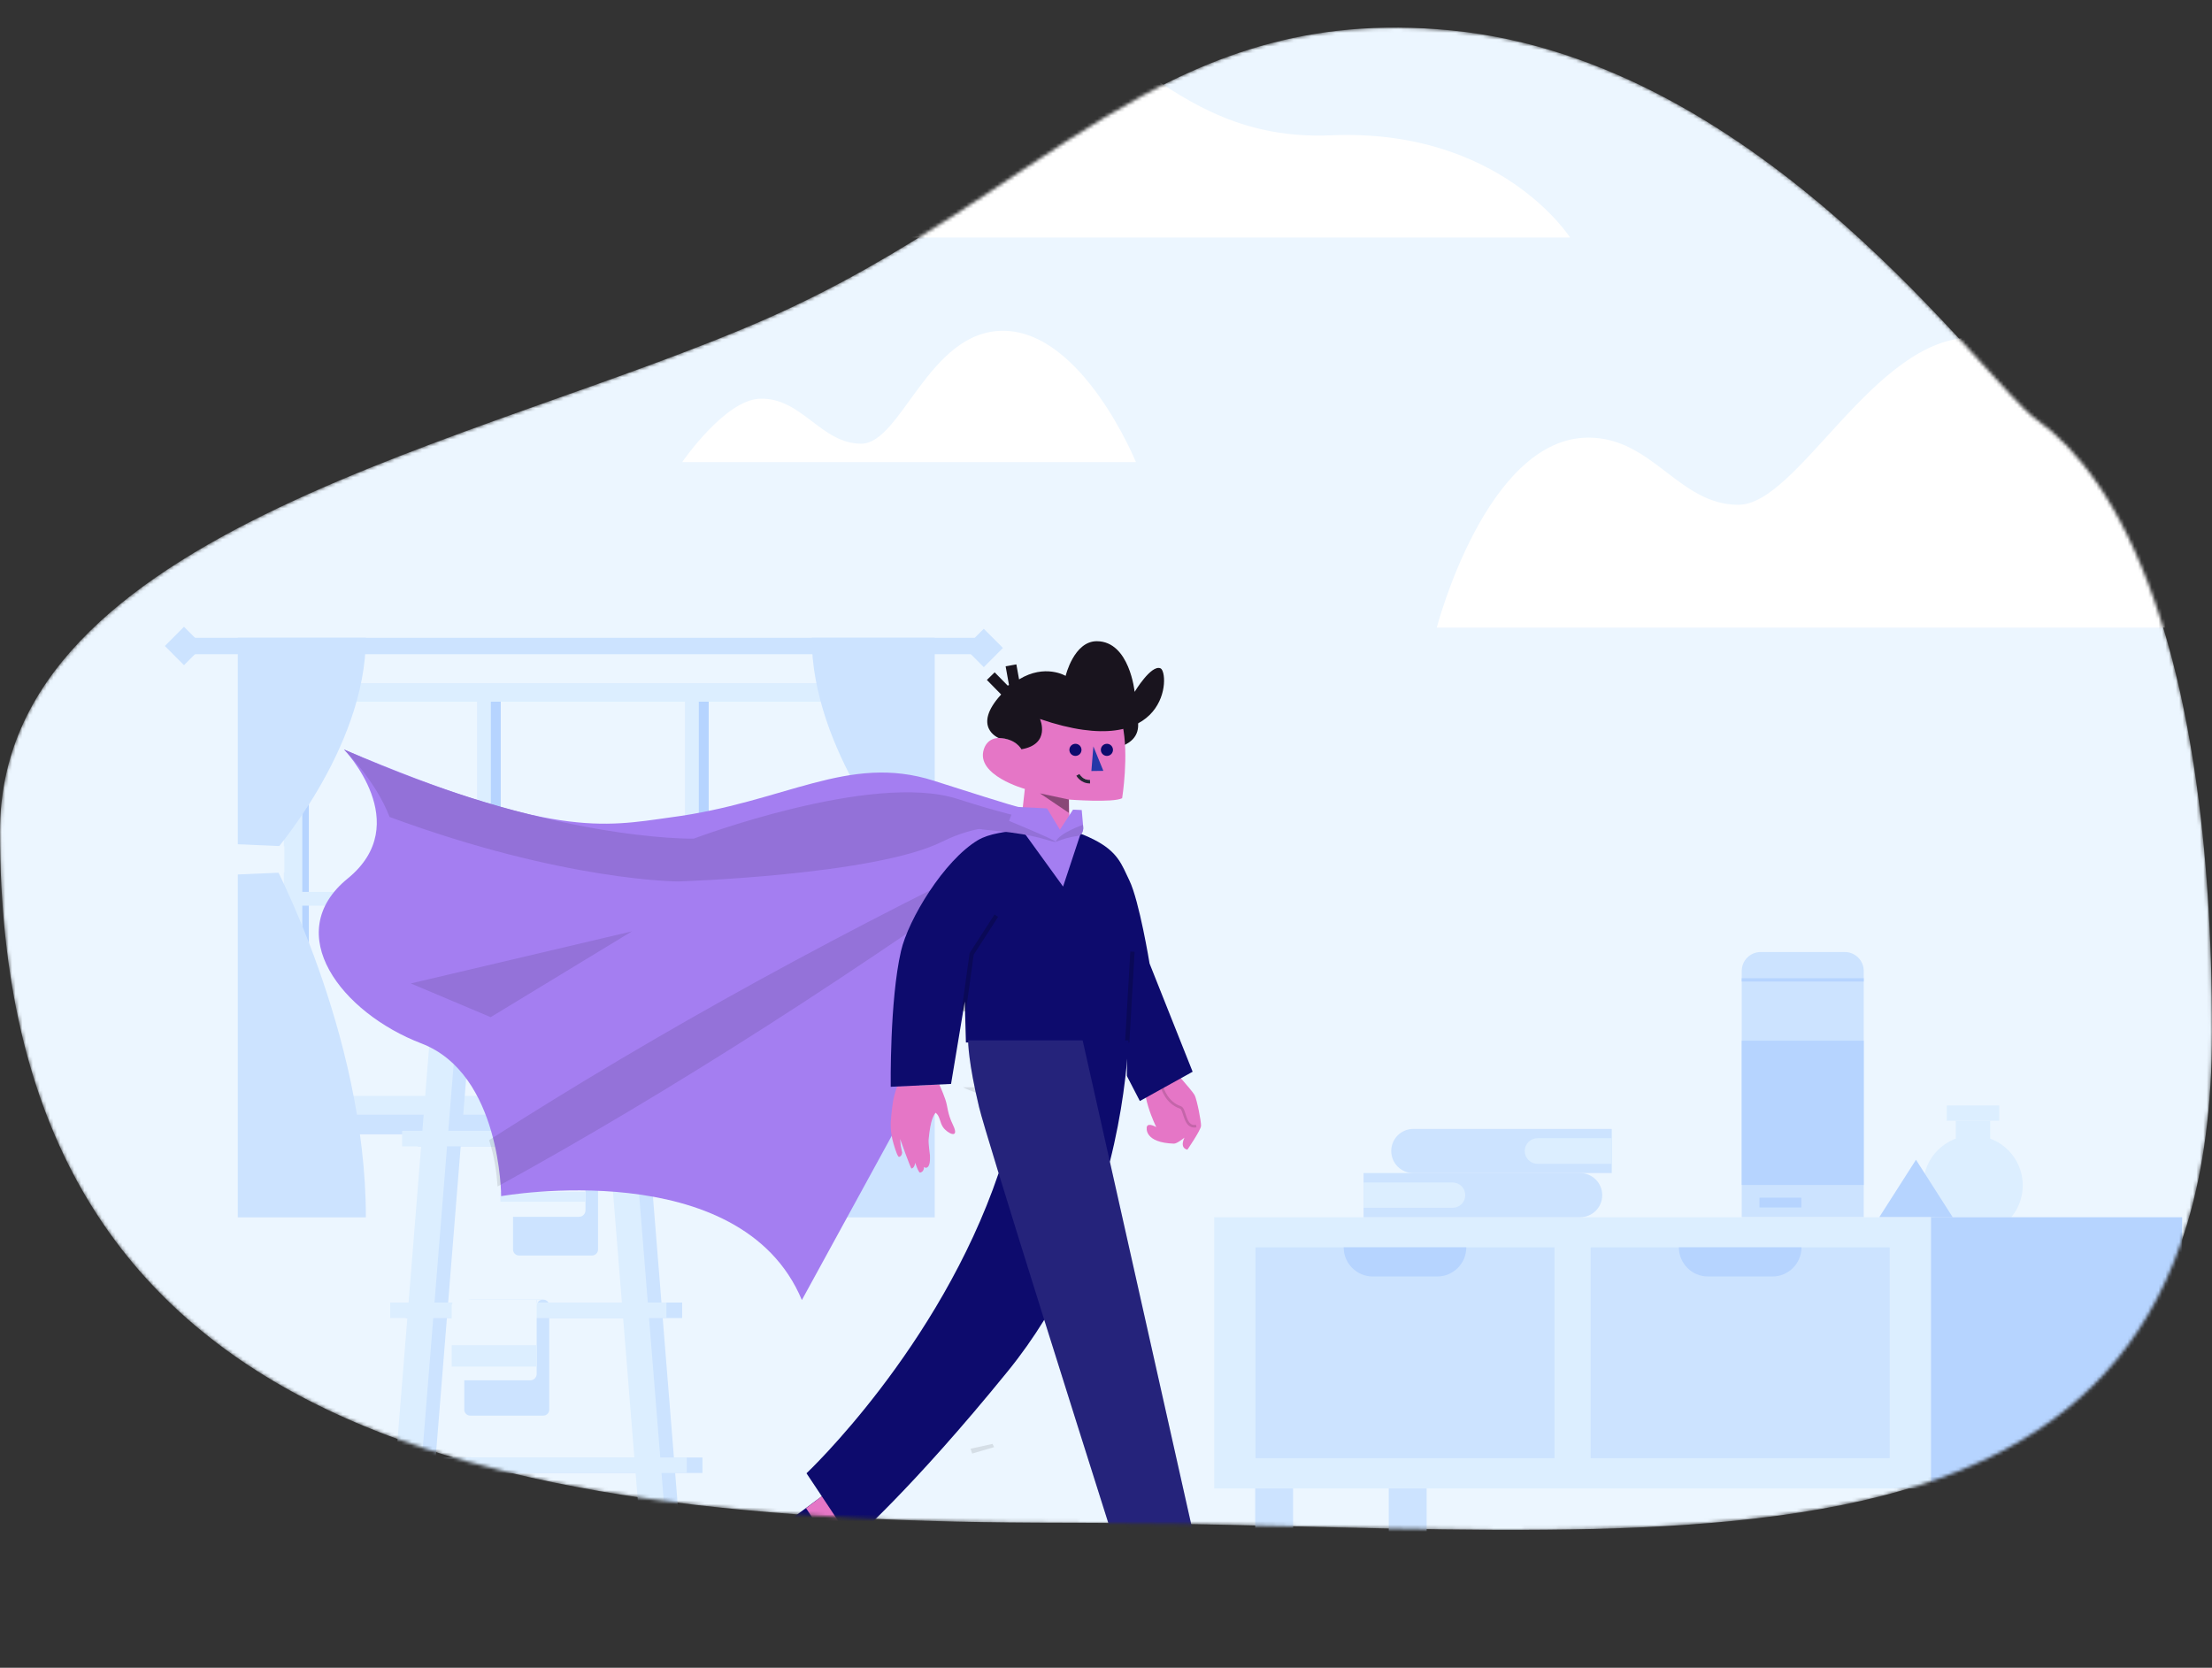 <svg width="642" height="484" viewBox="0 0 642 484" fill="none" xmlns="http://www.w3.org/2000/svg">
<rect x="0" y="0" width="642" height="484" fill="#333333" stroke="none"/>
<mask id="mask0" mask-type="alpha" maskUnits="userSpaceOnUse" x="0" y="8" width="642" height="436">
<path d="M308.973 441.929C481.826 441.929 642 472.416 642 299.443C642 186.069 614.339 138.107 591.017 121.718C576.538 111.544 512.166 17.756 421.184 8.822C336.733 0.53 303.072 56.866 223.105 92.228C140.494 128.758 0 153.398 0 241.291C0 414.265 136.12 441.929 308.973 441.929Z" fill="white"/>
</mask>
<g mask="url(#mask0)">
<path d="M308.973 441.929C481.826 441.929 642 472.416 642 299.443C642 186.069 614.339 138.107 591.017 121.718C576.538 111.544 512.166 17.756 421.184 8.822C336.733 0.53 303.072 56.866 223.105 92.228C140.494 128.758 0 153.398 0 241.291C0 414.265 136.12 441.929 308.973 441.929Z" fill="#ECF6FF"/>
<path fill-rule="evenodd" clip-rule="evenodd" d="M540.92 353.252H505.515V281.783C505.515 278.748 507.974 276.288 511.007 276.288H535.428C538.461 276.288 540.92 278.748 540.92 281.783V353.252Z" fill="#CCE3FF"/>
<path fill-rule="evenodd" clip-rule="evenodd" d="M587.077 344.004C587.077 347.52 585.822 350.744 583.732 353.251H561.53C559.44 350.744 558.185 347.52 558.185 344.004C558.185 336.018 564.654 329.545 572.633 329.545C580.608 329.545 587.077 336.018 587.077 344.004Z" fill="#DCEEFF"/>
<path fill-rule="evenodd" clip-rule="evenodd" d="M567.641 333.753H577.621V325.236H567.641V333.753Z" fill="#DCEEFF"/>
<path fill-rule="evenodd" clip-rule="evenodd" d="M565.014 325.236H580.248V320.82H565.014V325.236Z" fill="#DCEEFF"/>
<path fill-rule="evenodd" clip-rule="evenodd" d="M566.744 353.252H545.423L556.084 336.568L566.744 353.252Z" fill="#B6D4FF"/>
<path fill-rule="evenodd" clip-rule="evenodd" d="M505.514 343.885H540.92V302.026H505.514V343.885Z" fill="#B6D4FF"/>
<path fill-rule="evenodd" clip-rule="evenodd" d="M510.663 350.418H522.81V347.579H510.663V350.418Z" fill="#B6D4FF"/>
<path fill-rule="evenodd" clip-rule="evenodd" d="M505.514 284.848H540.92V283.89H505.514V284.848Z" fill="#B6D4FF"/>
<path d="M616.269 431.951V456.426" stroke="#CCE3FF" stroke-width="11"/>
<path d="M577.501 431.951V456.426" stroke="#CCE3FF" stroke-width="11"/>
<path d="M408.565 431.951V456.426" stroke="#CCE3FF" stroke-width="11"/>
<path d="M369.797 431.951V456.426" stroke="#CCE3FF" stroke-width="11"/>
<path fill-rule="evenodd" clip-rule="evenodd" d="M352.41 431.952H560.429V353.252H352.41V431.952Z" fill="#DCEEFF"/>
<path fill-rule="evenodd" clip-rule="evenodd" d="M364.386 423.179H451.166V361.986H364.386V423.179Z" fill="#CCE3FF"/>
<path fill-rule="evenodd" clip-rule="evenodd" d="M461.672 423.179H548.452V361.986H461.672V423.179Z" fill="#CCE3FF"/>
<path fill-rule="evenodd" clip-rule="evenodd" d="M560.43 431.952H633.341V353.252H560.43V431.952Z" fill="#B6D4FF"/>
<path fill-rule="evenodd" clip-rule="evenodd" d="M403.787 334.03V334.03C403.787 337.568 406.653 340.437 410.189 340.437H467.792V327.622H410.189C406.653 327.622 403.787 330.491 403.787 334.03Z" fill="#CCE3FF"/>
<path fill-rule="evenodd" clip-rule="evenodd" d="M442.53 334.03V334.03C442.53 336.078 444.189 337.739 446.236 337.739H467.638C467.723 337.739 467.792 337.67 467.792 337.585V330.474C467.792 330.389 467.723 330.321 467.638 330.321H446.236C444.189 330.321 442.53 331.981 442.53 334.03Z" fill="#DCEEFF"/>
<path fill-rule="evenodd" clip-rule="evenodd" d="M395.747 340.437V353.252H458.62C462.156 353.252 465.023 350.383 465.023 346.845C465.023 343.306 462.156 340.437 458.62 340.437H395.747Z" fill="#CCE3FF"/>
<path fill-rule="evenodd" clip-rule="evenodd" d="M395.747 343.171V350.518H421.598C423.626 350.518 425.269 348.874 425.269 346.845C425.269 344.815 423.626 343.171 421.598 343.171H395.747Z" fill="#DCEEFF"/>
<path fill-rule="evenodd" clip-rule="evenodd" d="M425.571 361.986C425.571 366.66 421.785 370.45 417.114 370.45H398.439C393.768 370.45 389.982 366.66 389.982 361.986H425.571ZM522.858 361.986C522.858 366.66 519.071 370.45 514.4 370.45H495.725C491.054 370.45 487.267 366.66 487.267 361.986H522.858Z" fill="#B6D4FF"/>
<path d="M143.085 201.149V320.524" stroke="#B6D4FF" stroke-width="4.5"/>
<path d="M203.441 201.149V320.524" stroke="#B6D4FF" stroke-width="4.5"/>
<path d="M87.395 201.149V320.524" stroke="#B6D4FF" stroke-width="4.5"/>
<path fill-rule="evenodd" clip-rule="evenodd" d="M256.387 323.431H262.127V198.242H256.387V323.431Z" fill="#B6D4FF"/>
<path fill-rule="evenodd" clip-rule="evenodd" d="M82.359 323.431H258.92V198.242H82.359V323.431ZM87.737 318.042H253.541V203.631H87.737V318.042Z" fill="#DCEEFF"/>
<path fill-rule="evenodd" clip-rule="evenodd" d="M77.201 329.199H249.182V323.431H77.201V329.199Z" fill="#CCE3FF"/>
<path fill-rule="evenodd" clip-rule="evenodd" d="M249.181 329.199H263.593V323.431H249.181V329.199Z" fill="#B6D4FF"/>
<path d="M140.461 199.843V321.831" stroke="#DCEEFF" stroke-width="4"/>
<path d="M200.817 199.843V321.831" stroke="#DCEEFF" stroke-width="4"/>
<path d="M85.356 260.837H254.145" stroke="#DCEEFF" stroke-width="4"/>
<path fill-rule="evenodd" clip-rule="evenodd" d="M106.188 353.282C106.188 299.566 78.49 248.613 78.49 248.613H69.015V353.282H106.188Z" fill="#CCE3FF"/>
<path fill-rule="evenodd" clip-rule="evenodd" d="M106.188 185.091C106.188 217.69 78.49 248.613 78.49 248.613H69.015V185.091H106.188Z" fill="#CCE3FF"/>
<path fill-rule="evenodd" clip-rule="evenodd" d="M82.527 253.192L65.562 253.929V244.864L82.527 245.601V253.192Z" fill="#ECF6FF"/>
<path fill-rule="evenodd" clip-rule="evenodd" d="M235.593 353.282C235.593 299.566 262.192 248.613 262.192 248.613H271.292V353.282H235.593Z" fill="#CCE3FF"/>
<path fill-rule="evenodd" clip-rule="evenodd" d="M235.593 185.091C235.593 217.69 262.192 248.613 262.192 248.613H271.292V185.091H235.593Z" fill="#CCE3FF"/>
<path fill-rule="evenodd" clip-rule="evenodd" d="M258.033 253.192L273.887 253.929V244.863L258.033 245.601V253.192Z" fill="#ECF6FF"/>
<path fill-rule="evenodd" clip-rule="evenodd" d="M53.402 189.848H285.529V185.091H53.402V189.848Z" fill="#CCE3FF"/>
<path fill-rule="evenodd" clip-rule="evenodd" d="M180.431 314.942C178.596 314.942 177.095 313.438 177.095 311.6V281.869C177.095 280.032 178.596 278.527 180.431 278.527C182.265 278.527 183.766 280.032 183.766 281.869V311.6C183.766 313.438 182.265 314.942 180.431 314.942Z" fill="#CCE3FF"/>
<path fill-rule="evenodd" clip-rule="evenodd" d="M171.856 294.918H179.486C180.473 294.918 181.282 294.108 181.282 293.119V293.029C181.282 292.04 180.473 291.231 179.486 291.231H171.856C170.869 291.231 170.061 292.04 170.061 293.029V293.119C170.061 294.108 170.869 294.918 171.856 294.918Z" fill="#CCE3FF"/>
<path fill-rule="evenodd" clip-rule="evenodd" d="M172.239 294.918H172.239C171.041 294.918 170.061 293.935 170.061 292.735V286.433C170.061 285.233 171.041 284.25 172.239 284.25H172.239C173.437 284.25 174.417 285.233 174.417 286.433V292.735C174.417 293.935 173.437 294.918 172.239 294.918ZM189.53 304.767H182.375C181.388 304.767 180.58 303.958 180.58 302.969V301.885C180.58 300.895 181.388 300.086 182.375 300.086H189.53C190.517 300.086 191.325 300.895 191.325 301.885V302.969C191.325 303.958 190.517 304.767 189.53 304.767Z" fill="#CCE3FF"/>
<path fill-rule="evenodd" clip-rule="evenodd" d="M189.088 304.768H189.391C190.454 304.768 191.325 303.895 191.325 302.829V295.848C191.325 294.782 190.454 293.91 189.391 293.91H189.088C188.024 293.91 187.154 294.782 187.154 295.848V302.829C187.154 303.895 188.024 304.768 189.088 304.768Z" fill="#CCE3FF"/>
<path fill-rule="evenodd" clip-rule="evenodd" d="M171.663 308.602H190.409L188.43 323.401H173.642L171.663 308.602Z" fill="#B6D4FF"/>
<path fill-rule="evenodd" clip-rule="evenodd" d="M212.335 313.313C210.406 316.561 211.47 320.761 214.712 322.695C217.953 324.628 222.145 323.561 224.074 320.313C226.003 317.065 224.94 312.865 221.698 310.932C218.457 308.999 214.265 310.065 212.335 313.313Z" fill="#B6D4FF"/>
<path fill-rule="evenodd" clip-rule="evenodd" d="M214.631 307.62C215.398 309.874 217.854 311.075 217.854 311.075C217.854 311.075 219.066 308.622 218.299 306.367C217.532 304.113 215.077 302.911 215.077 302.911C215.077 302.911 213.864 305.365 214.631 307.62Z" fill="#B6D4FF"/>
<path fill-rule="evenodd" clip-rule="evenodd" d="M58.962 187.47L53.403 193.04L47.843 187.47L53.403 181.9L58.962 187.47Z" fill="#CCE3FF"/>
<path fill-rule="evenodd" clip-rule="evenodd" d="M291.089 188.045L285.53 193.616L279.971 188.045L285.53 182.475L291.089 188.045Z" fill="#CCE3FF"/>
<path d="M120.352 470.752L135.631 280.764" stroke="#CCE3FF" stroke-width="4.5"/>
<path d="M197.179 470.752L181.9 280.764" stroke="#CCE3FF" stroke-width="4.5"/>
<path d="M125.643 288.825H190.147" stroke="#CCE3FF" stroke-width="4.5"/>
<path d="M121.263 330.42H194.526" stroke="#CCE3FF" stroke-width="4.5"/>
<path d="M117.806 380.26H197.984" stroke="#CCE3FF" stroke-width="4.5"/>
<path d="M111.919 425.228H203.871" stroke="#CCE3FF" stroke-width="4.5"/>
<path fill-rule="evenodd" clip-rule="evenodd" d="M171.832 364.357H150.639C149.679 364.357 148.9 363.577 148.9 362.614V329.204C148.9 328.242 149.679 327.462 150.639 327.462H171.832C172.792 327.462 173.571 328.242 173.571 329.204V362.614C173.571 363.577 172.792 364.357 171.832 364.357ZM157.675 410.825H136.482C135.522 410.825 134.743 410.045 134.743 409.082V378.905C134.743 377.942 135.522 377.162 136.482 377.162H157.675C158.635 377.162 159.413 377.942 159.413 378.905V409.082C159.413 410.045 158.635 410.825 157.675 410.825Z" fill="#CCE3FF"/>
<path d="M114.886 470.752L130.164 280.764" stroke="#DCEEFF" stroke-width="7.5"/>
<path d="M191.712 470.752L176.433 280.764" stroke="#DCEEFF" stroke-width="7.5"/>
<path d="M121.087 288.825H185.591" stroke="#DCEEFF" stroke-width="4.5"/>
<path d="M116.708 330.42H189.97" stroke="#DCEEFF" stroke-width="4.5"/>
<path d="M113.25 380.26H193.428" stroke="#DCEEFF" stroke-width="4.5"/>
<path d="M107.363 425.228H199.315" stroke="#DCEEFF" stroke-width="4.5"/>
<path fill-rule="evenodd" clip-rule="evenodd" d="M153.9 400.58H132.967C131.935 400.58 131.099 399.741 131.099 398.706V379.036C131.099 378.001 131.935 377.162 132.967 377.162H155.769V398.706C155.769 399.741 154.932 400.58 153.9 400.58Z" fill="#ECF6FF"/>
<path fill-rule="evenodd" clip-rule="evenodd" d="M131.099 396.585H155.769V390.385H131.099V396.585Z" fill="#DCEEFF"/>
<path fill-rule="evenodd" clip-rule="evenodd" d="M157.59 377.163C156.585 377.163 155.768 377.979 155.768 378.99V377.163H157.59ZM168.057 353.128H147.125C146.093 353.128 145.256 352.289 145.256 351.254V329.335C145.256 328.3 146.093 327.462 147.125 327.462H169.926V351.254C169.926 352.289 169.089 353.128 168.057 353.128Z" fill="#ECF6FF"/>
<path fill-rule="evenodd" clip-rule="evenodd" d="M145.256 348.75H169.926V345.91H145.256V348.75Z" fill="#DCEEFF"/>
<path fill-rule="evenodd" clip-rule="evenodd" d="M145.256 343.136H169.926V340.295H145.256V343.136Z" fill="#DCEEFF"/>
<path fill-rule="evenodd" clip-rule="evenodd" d="M171.748 327.463C170.742 327.463 169.925 328.357 169.925 329.465V327.463H171.748Z" fill="#ECF6FF"/>
<path fill-rule="evenodd" clip-rule="evenodd" d="M327.171 202.319C327.171 202.319 336.098 213.947 323.977 217.034L327.171 202.319Z" fill="#19141E"/>
<path d="M310.537 242.294L310.24 232.04C310.24 232.04 323.016 233.032 325.683 231.648C325.683 231.648 327.709 219.188 325.782 210.354L315.291 200.886L298.36 202.132L296.439 217.449C295.553 214.837 287.488 211.562 285.552 217.422C283.055 224.979 297.445 228.951 297.445 228.951L295.941 242.417" fill="#E576C6"/>
<path d="M290.572 201.548L286.426 197.326L288.69 195.118L292.476 198.973L292.844 198.797L291.868 193.365L294.986 192.808L295.769 197.161C303.32 192.553 309.284 196.145 309.284 196.145C309.284 196.145 311.691 186.054 318.353 186.083C327.845 186.124 329.31 200.782 329.31 200.782C329.31 200.782 334.093 192.81 336.814 193.95C339.534 195.09 339.609 221.568 301.844 208.664C301.844 208.664 305.091 215.966 296.439 217.449C296.439 217.449 294.93 214.333 289.816 214.156C289.816 214.156 281.951 210.958 290.572 201.548Z" fill="#19141E"/>
<path opacity="0.4" fill-rule="evenodd" clip-rule="evenodd" d="M310.24 232.04L301.835 230.239L310.199 235.887L310.24 232.04Z" fill="black"/>
<path fill-rule="evenodd" clip-rule="evenodd" d="M317.333 216.612L320.237 223.71L316.756 223.754L317.333 216.612Z" fill="#2437A8"/>
<path fill-rule="evenodd" clip-rule="evenodd" d="M313.861 217.301C314.034 218.257 313.399 219.172 312.443 219.345C311.487 219.518 310.572 218.883 310.399 217.927C310.226 216.972 310.861 216.057 311.817 215.884C312.773 215.711 313.688 216.345 313.861 217.301ZM322.996 217.301C323.169 218.257 322.534 219.172 321.578 219.345C320.622 219.518 319.706 218.883 319.534 217.927C319.361 216.972 319.995 216.057 320.952 215.884C321.908 215.711 322.823 216.345 322.996 217.301Z" fill="#0D0B6D"/>
<path fill-rule="evenodd" clip-rule="evenodd" d="M312.834 224.875C312.834 224.875 313.952 226.905 316.367 226.856L312.834 224.875Z" fill="white"/>
<path d="M312.834 224.875C312.834 224.875 313.952 226.905 316.367 226.856" stroke="#252535"/>
<path d="M295.447 234.146C295.447 234.146 295.962 234.556 271.024 226.578C246.086 218.599 227.914 232.888 194.595 237.212C175.055 239.962 160.413 243.225 99.852 217.519C99.852 217.519 120.515 238.987 100.923 254.944C81.331 270.901 99.141 293.946 122.297 302.812C145.453 311.677 145.453 347.135 145.453 347.135C145.453 347.135 214.917 334.726 232.731 377.283L307.411 240.833C307.411 240.833 305.262 236.662 295.447 234.146Z" fill="#A47EF1"/>
<path opacity="0.1" d="M144.422 344.321C144.134 340.314 143.552 335.91 141.969 330.865C191.279 299.269 246.285 269.068 306.989 240.263C248.95 281.998 194.76 316.684 144.422 344.321Z" fill="black"/>
<path d="M306.038 244.27C306.038 244.27 293.101 234.514 273.438 244.27C253.776 254.027 196.894 255.806 196.894 255.806C196.894 255.806 163.77 255.806 113.066 237.086C109.057 226.519 99.853 217.519 99.853 217.519C159.773 244.32 201.347 243.383 201.347 243.383C201.347 243.383 252.976 223.866 277.898 231.851C302.821 239.836 305.938 238.321 305.938 238.321C306.756 240.646 306.381 242.417 306.038 244.27Z" fill="#9371D8"/>
<path opacity="0.1" d="M281.699 420.434L282.152 421.838L288.516 419.968L288.063 419.031L281.699 420.434Z" fill="black"/>
<path opacity="0.1" d="M323.738 420.385L323.285 422.188L316.921 419.935V419.031L323.738 420.385Z" fill="black"/>
<path opacity="0.1" d="M325.443 315.537C325.443 315.537 299.348 325.01 279.427 315.537H325.443Z" fill="black"/>
<path opacity="0.1" d="M327.147 255.897L323.171 257.84L327.147 262.913V255.897Z" fill="black"/>
<path opacity="0.1" d="M281.282 256.599L283.972 259.738L282.18 262.563L281.132 259.423L281.282 256.599Z" fill="black"/>
<path opacity="0.1" d="M183.419 270.281L119.224 285.403L142.406 295.189L183.419 270.281Z" fill="black"/>
<path d="M272.614 314.727C272.614 314.727 273.531 316.67 274.353 319.025C275.175 321.38 274.833 322.821 276.612 326.52C278.631 330.718 275.02 328.987 273.725 327.154C272.715 325.724 272.83 323.79 271.519 322.923C271.081 323.626 270.077 324.63 269.518 330.688C269.417 331.774 269.908 335.299 269.908 335.299C269.919 336.355 270.054 338.557 268.855 338.893C268.558 338.976 268.171 338.647 268.171 338.647C268.171 338.647 268.288 340.025 267.062 340.3C266.58 340.407 265.623 337.432 265.623 337.432C265.623 337.432 265.478 338.943 264.562 339.111C264.304 339.158 261.249 330.538 261.249 330.538L261.433 332.485L261.838 334.479C261.838 334.479 261.806 335.552 260.946 335.742C260.604 335.818 259.949 334.027 259.335 331.921C258.379 328.644 258.399 326.181 258.68 323.732C259.019 320.772 259.065 318.933 260.379 315.304L272.614 314.727ZM332.827 310.695C333.729 308.638 338.47 308.06 338.47 308.06C338.47 308.06 346.036 316.502 346.713 317.791C347.39 319.08 348.643 325.462 348.583 326.723C348.523 327.984 344.621 333.65 344.621 333.65C342.2 333.075 343.782 330.149 343.782 330.149C343.782 330.149 341.613 331.926 340.712 331.896C332.221 331.616 332.676 327.449 332.877 326.927C333.328 325.755 335.594 327.095 335.594 327.095C335.594 327.095 330.246 316.578 332.827 310.695Z" fill="#E576C6"/>
<path opacity="0.147" d="M337.328 315.661C337.328 315.661 338.519 320.023 342.608 321.382C344.038 321.857 343.681 327.468 347.185 326.797" stroke="black" stroke-width="0.75"/>
<path d="M346.144 311.027L330.825 319.524L327.059 312.255L327.154 302.551H304.799L302.321 302.547H280.343L280.016 290.599L276.028 314.567L258.52 315.391C258.52 315.391 258.175 290.43 261.508 275.99C263.631 266.791 274 249.699 283.821 243.823C285.39 242.882 287.474 242.223 289.801 241.767C290.649 241.598 291.529 241.458 292.427 241.342C301.311 240.195 312.064 241.346 312.064 241.346C312.916 241.655 313.715 241.96 314.461 242.269C314.915 242.454 315.348 242.64 315.764 242.826C316.334 243.082 316.869 243.335 317.372 243.591L317.4 243.605C324.524 247.208 325.542 250.888 327.787 255.516C330.667 261.438 333.648 279.628 333.648 279.628L346.144 311.027Z" fill="#0D0B6D"/>
<path d="M312.308 242.303L291.713 241.282L294.402 234.146L303.877 234.598L307.623 240.78L311.431 234.96L313.955 235.079L314.399 240.131C314.496 241.231 313.683 242.201 312.582 242.298C312.491 242.306 312.4 242.308 312.308 242.303Z" fill="#A47EF1"/>
<path d="M296.853 241.137L308.545 257.287L313.671 241.823" fill="#A47EF1"/>
<path opacity="0.201" d="M279.696 293.451L282.008 276.835L289.168 265.738" stroke="black" stroke-width="1.25"/>
<path opacity="0.203" d="M327.154 302.55L328.684 276.181" stroke="black" stroke-width="1.25"/>
<path d="M314.314 239.37C314.314 239.37 307.51 241.704 306.38 244.319C311.854 242.228 312.742 242.977 313.671 242.214C314.291 241.706 314.505 240.758 314.314 239.37Z" fill="#9371D8"/>
<path d="M286.402 238.182C285.994 237.34 285.994 236.462 286.402 235.549C286.402 235.549 307.87 244.32 306.298 244.32C304.725 244.32 301.181 242.215 289.114 241.137C277.048 240.058 287.145 239.712 286.402 238.182Z" fill="#9371D8"/>
<path d="M341.104 460.972L343.551 468.837C343.551 468.837 362.659 461.019 372.489 463.985L339.366 483.116L330.743 461.518L341.104 460.972ZM251.02 437.64L240.305 447.436C240.305 447.436 241.897 453.954 242.568 460.102C243.539 469.001 242.943 477.034 242.943 477.034L224.367 444.707L247.298 427.732L251.02 437.64Z" fill="#0D0B6D"/>
<path d="M247.141 427.723L248.319 440.137L240.305 447.437L233.943 437.681L247.141 427.723Z" fill="#E576C6"/>
<path d="M322.125 337.136L350.7 464.501L342.829 466.502H342.826L333.663 468.836L333.618 468.847L330.446 469.654C330.446 469.654 315.888 423.871 303.072 383.028C299.953 388.09 296.44 393.092 292.487 397.959C264.403 432.531 247.219 447.309 247.219 447.309L244.663 443.469L244.656 443.459L238.514 434.232L234.072 427.56C234.072 427.56 272.53 391.373 289.834 340.469C286.792 330.558 284.684 323.483 284.142 321.219C281.041 308.311 280.978 302.396 280.978 301.924H314.227H327.56C327.074 310.337 325.733 322.847 322.125 337.136L322.125 337.136Z" fill="#0D0B6D"/>
<path fill-rule="evenodd" clip-rule="evenodd" d="M350.7 464.501L342.829 466.502H342.826L333.663 468.836L333.618 468.847L330.446 469.654C330.446 469.654 315.888 423.871 303.072 383.027C298.07 367.083 293.336 351.893 289.834 340.469C286.792 330.558 284.684 323.483 284.142 321.219C281.041 308.311 280.978 302.396 280.978 301.924H314.227L322.125 337.136L350.7 464.501Z" fill="white" fill-opacity="0.1"/>
<path fill-rule="evenodd" clip-rule="evenodd" d="M637.351 182.142H417C417 182.142 431.319 127 461.026 127C479.696 127 487.203 146.496 504.542 146.496C521.879 146.496 543.909 98 572.272 98C616.637 98 637.351 182.142 637.351 182.142ZM329.68 134.096H198C198 134.096 210.405 115.99 220.604 115.706C232.775 115.368 238.256 128.763 249.944 128.763C261.635 128.763 269.462 96 291.101 96C314.2 96 329.68 134.096 329.68 134.096ZM128 68.92C128 68.92 139.669 37.627 183.706 36.206C227.743 34.785 248.431 2.457 285.722 1.035C323.012 -0.386 337.044 41.402 386.242 39.27C435.439 37.138 455.676 68.92 455.676 68.92H128Z" fill="white"/>
</g>
</svg>

